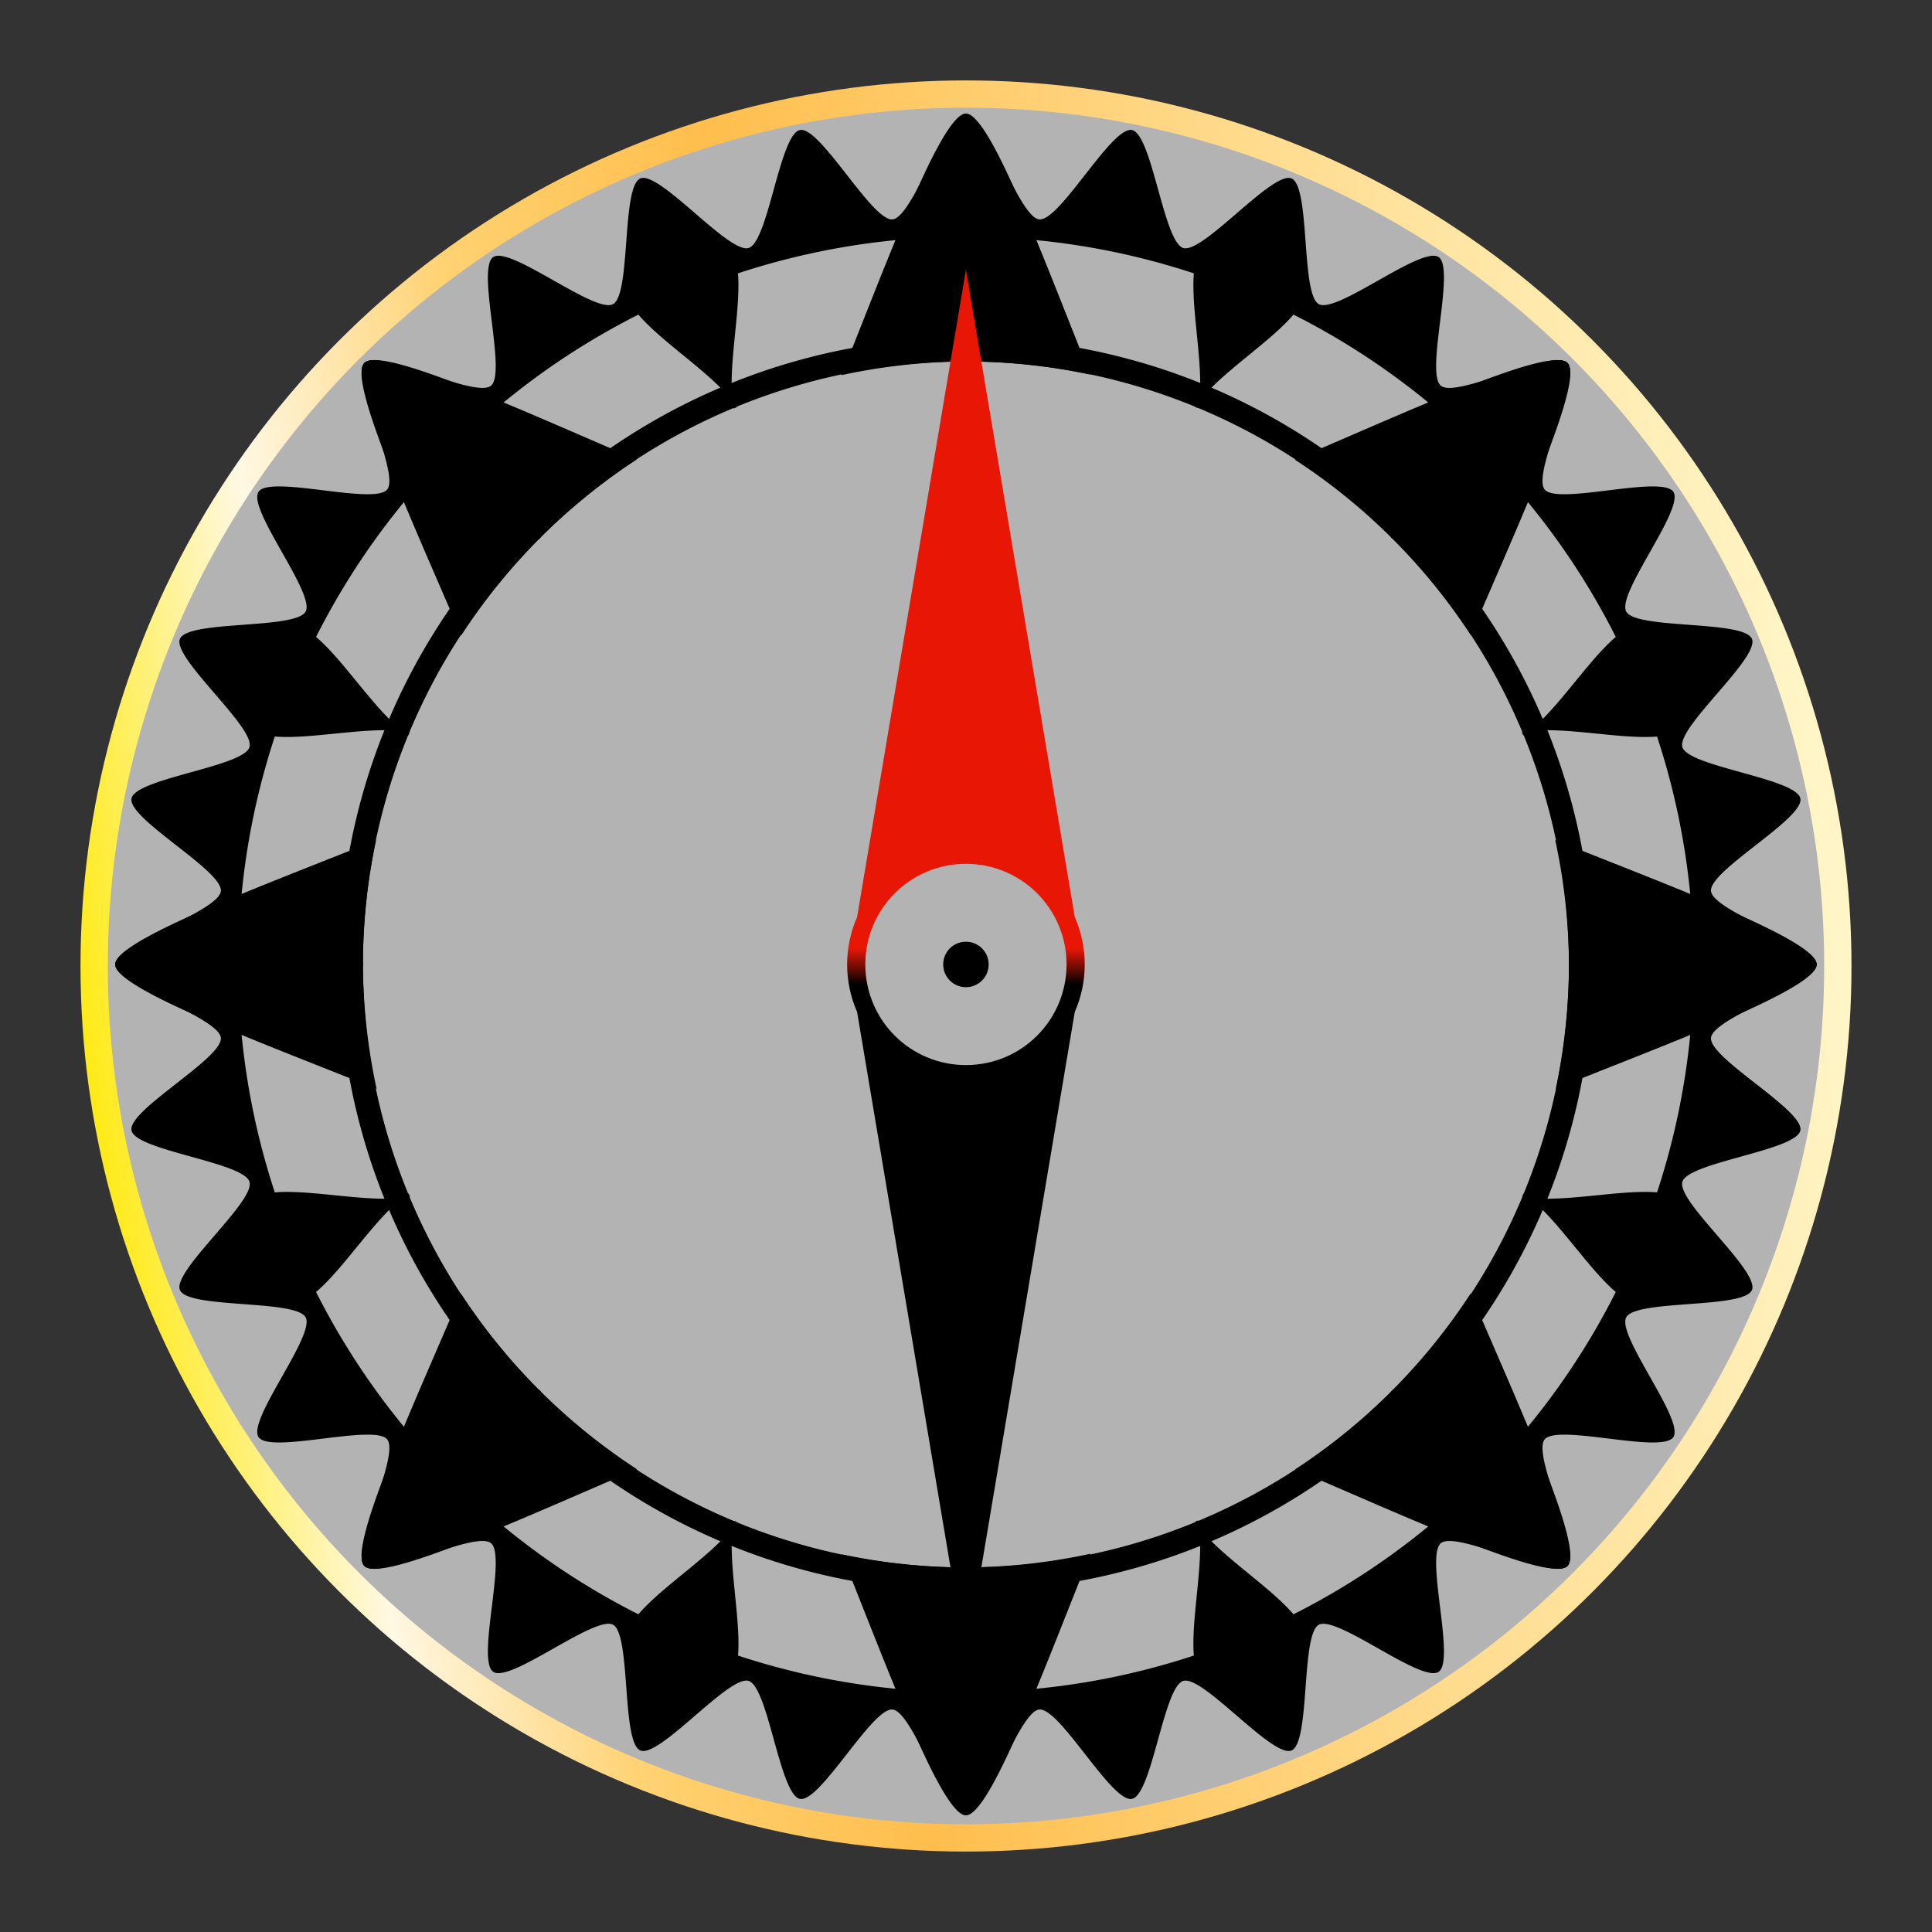 <?xml version="1.0" encoding="UTF-8" standalone="no"?>
<!-- Created with Inkscape (http://www.inkscape.org/) -->

<svg
   xmlns:dc="http://purl.org/dc/elements/1.1/"
   xmlns:cc="http://creativecommons.org/ns#"
   xmlns:rdf="http://www.w3.org/1999/02/22-rdf-syntax-ns#"
   xmlns:svg="http://www.w3.org/2000/svg"
   xmlns="http://www.w3.org/2000/svg"
   xmlns:xlink="http://www.w3.org/1999/xlink"
   xmlns:sodipodi="http://sodipodi.sourceforge.net/DTD/sodipodi-0.dtd"
   xmlns:inkscape="http://www.inkscape.org/namespaces/inkscape"
   width="192"
   height="192"
   viewBox="0 0 192 192"
   id="svg2"
   version="1.1"
   inkscape:version="0.91 r13725"
   sodipodi:docname="kc_compass.svg"
   inkscape:export-filename="C:\Users\qwerty\compass_400.png"
   inkscape:export-xdpi="187.5"
   inkscape:export-ydpi="187.5">
  <rect x="0" y="0" width="192" height="192" fill="#333333" stroke="none"/>
  <defs
     id="defs4">
    <linearGradient
       inkscape:collect="always"
       id="linearGradient4332">
      <stop
         style="stop-color:#000000;stop-opacity:1;"
         offset="0"
         id="stop4334" />
      <stop
         style="stop-color:#e81705;stop-opacity:1"
         offset="1"
         id="stop4336" />
    </linearGradient>
    <linearGradient
       inkscape:collect="always"
       id="linearGradient4227">
      <stop
         style="stop-color:#ffea17;stop-opacity:1"
         offset="0"
         id="stop4229" />
      <stop
         id="stop4239"
         offset="0.13"
         style="stop-color:#fff8e3;stop-opacity:1" />
      <stop
         id="stop4235"
         offset="0.26"
         style="stop-color:#ffd272;stop-opacity:1;" />
      <stop
         style="stop-color:#ffbe4d;stop-opacity:1;"
         offset="0.418"
         id="stop4237" />
      <stop
         style="stop-color:#fff5c6;stop-opacity:1"
         offset="1"
         id="stop4231" />
    </linearGradient>
    <linearGradient
       inkscape:collect="always"
       xlink:href="#linearGradient4227"
       id="linearGradient4219"
       x1="1.32"
       y1="981.498"
       x2="192.337"
       y2="956.362"
       gradientUnits="userSpaceOnUse"
       gradientTransform="matrix(0.904,0,0,0.904,9.209,91.657)" />
    <linearGradient
       inkscape:collect="always"
       xlink:href="#linearGradient4332"
       id="linearGradient4338"
       x1="95.979"
       y1="98.21"
       x2="95.979"
       y2="94.232"
       gradientUnits="userSpaceOnUse"
       gradientTransform="translate(0,860.362)" />
  </defs>
  <sodipodi:namedview
     id="base"
     pagecolor="#ffffff"
     bordercolor="#666666"
     borderopacity="1.0"
     inkscape:pageopacity="0.0"
     inkscape:pageshadow="2"
     inkscape:zoom="2.8284271"
     inkscape:cx="97.464249"
     inkscape:cy="63.96055"
     inkscape:document-units="px"
     inkscape:current-layer="layer1"
     showgrid="false"
     units="px"
     showborder="true"
     inkscape:window-width="1920"
     inkscape:window-height="1017"
     inkscape:window-x="1672"
     inkscape:window-y="83"
     inkscape:window-maximized="1"
     showguides="false" />
  <g
     inkscape:label="Vrstva 1"
     inkscape:groupmode="layer"
     id="layer1"
     transform="translate(0,-860.362)">
    <ellipse
       style="fill:#dcdcdc;fill-opacity:0.753;stroke:none;stroke-width:1;stroke-linecap:square;stroke-miterlimit:100;stroke-dasharray:none;stroke-opacity:1"
       id="path4347"
       cx="96"
       cy="956.362"
       rx="87.022"
       ry="87.03" />
    <ellipse
       style="fill:none;fill-opacity:1;stroke:#b3b3b3;stroke-width:1.808;stroke-miterlimit:4;stroke-dasharray:none;stroke-opacity:1"
       id="path4241"
       cx="96"
       cy="956.362"
       rx="63.126"
       ry="63.132" />
    <g
       id="g4192"
       transform="matrix(0.904,0,0,0.904,9.209,91.657)">
      <path
         style="fill:#b3b3b3;fill-opacity:1"
         d="m 95.5,29.256 0,9.279 c -3.491,0.03 -6.906,0.376 -10.223,1.002 l -1.809,-9.096 -0.98,0.195 1.807,9.082 c -3.397,0.703 -6.679,1.718 -9.828,2.992 l -3.547,-8.564 -0.924,0.381 3.543,8.555 c -3.175,1.35 -6.198,2.985 -9.051,4.859 l -5.154,-7.715 -0.83,0.557 5.15,7.707 c -2.839,1.936 -5.491,4.123 -7.934,6.523 l -6.562,-6.562 -0.707,0.707 6.562,6.562 c -2.401,2.443 -4.587,5.095 -6.523,7.934 l -7.707,-5.15 -0.557,0.83 7.713,5.154 c -1.874,2.852 -3.51,5.876 -4.859,9.051 l -8.553,-3.543 -0.381,0.924 8.562,3.547 c -1.274,3.149 -2.287,6.431 -2.99,9.828 l -9.082,-1.807 -0.195,0.98 9.094,1.809 C 38.909,88.594 38.563,92.009 38.533,95.5 l -9.277,0 0,1 9.277,0 c 0.03,3.491 0.376,6.906 1.002,10.223 l -9.094,1.809 0.195,0.98 9.082,-1.807 c 0.703,3.397 1.716,6.679 2.99,9.828 l -8.562,3.547 0.381,0.924 8.553,-3.543 c 1.35,3.175 2.985,6.197 4.859,9.049 l -7.713,5.154 0.557,0.832 7.707,-5.15 c 1.936,2.838 4.123,5.491 6.523,7.934 l -6.562,6.562 0.707,0.707 6.562,-6.562 c 2.443,2.401 5.095,4.587 7.934,6.523 l -5.15,7.707 0.83,0.557 5.154,-7.715 c 2.852,1.874 5.875,3.509 9.051,4.859 l -3.543,8.555 0.924,0.381 3.547,-8.564 c 3.149,1.274 6.431,2.289 9.828,2.992 l -1.807,9.082 0.98,0.195 1.809,-9.096 c 3.317,0.626 6.731,0.972 10.223,1.002 l 0,9.279 1,0 0,-9.279 c 3.491,-0.03 6.906,-0.376 10.223,-1.002 l 1.809,9.096 0.98,-0.195 -1.807,-9.082 c 3.397,-0.703 6.679,-1.718 9.828,-2.992 l 3.547,8.564 0.924,-0.381 -3.543,-8.555 c 3.175,-1.35 6.197,-2.984 9.049,-4.857 l 5.154,7.713 0.832,-0.557 -5.15,-7.707 c 2.838,-1.937 5.491,-4.123 7.934,-6.523 l 6.562,6.562 0.707,-0.707 -6.562,-6.562 c 2.4,-2.442 4.587,-5.096 6.523,-7.934 l 7.707,5.15 0.557,-0.832 -7.713,-5.154 c 1.874,-2.852 3.51,-5.874 4.859,-9.049 l 8.553,3.543 0.381,-0.924 -8.562,-3.547 c 1.274,-3.149 2.287,-6.431 2.99,-9.828 l 9.082,1.807 0.195,-0.98 -9.094,-1.809 c 0.626,-3.317 0.972,-6.731 1.002,-10.223 l 9.277,0 0,-1 -9.277,0 c -0.03,-3.491 -0.376,-6.906 -1.002,-10.223 l 9.094,-1.809 -0.195,-0.98 -9.082,1.807 c -0.703,-3.397 -1.716,-6.679 -2.99,-9.828 l 8.562,-3.547 -0.381,-0.924 -8.553,3.543 c -1.35,-3.175 -2.985,-6.199 -4.859,-9.051 l 7.713,-5.154 -0.557,-0.83 -7.707,5.15 c -1.937,-2.838 -4.123,-5.491 -6.523,-7.934 l 6.562,-6.562 -0.707,-0.707 -6.562,6.562 c -2.443,-2.401 -5.095,-4.587 -7.934,-6.523 l 5.15,-7.707 -0.832,-0.557 -5.154,7.713 c -2.852,-1.874 -5.874,-3.508 -9.049,-4.857 l 3.543,-8.555 -0.924,-0.381 -3.547,8.564 c -3.149,-1.274 -6.431,-2.289 -9.828,-2.992 l 1.807,-9.082 -0.98,-0.195 -1.809,9.096 C 103.406,38.911 99.991,38.565 96.5,38.535 l 0,-9.279 -1,0 z m 0,10.279 0,44.859 a 11.623,11.623 0 0 1 0.5,-0.018 11.623,11.623 0 0 1 0.5,0.025 l 0,-44.867 c 3.425,0.03 6.774,0.369 10.027,0.982 l -8.756,44.01 a 11.623,11.623 0 0 1 0.98,0.195 l 8.758,-44.023 c 3.333,0.69 6.553,1.683 9.643,2.932 L 99.977,85.094 a 11.623,11.623 0 0 1 0.924,0.383 l 17.18,-41.475 c 3.114,1.324 6.079,2.928 8.877,4.766 l -24.932,37.311 a 11.623,11.623 0 0 1 0.834,0.555 l 24.934,-37.314 c 2.784,1.9 5.387,4.044 7.783,6.398 l -31.729,31.729 a 11.623,11.623 0 0 1 0.709,0.705 L 136.283,56.424 c 2.355,2.396 4.499,4.999 6.398,7.783 l -37.316,24.934 a 11.623,11.623 0 0 1 0.559,0.83 l 37.309,-24.93 c 1.838,2.798 3.442,5.764 4.766,8.879 l -41.473,17.18 a 11.623,11.623 0 0 1 0.385,0.922 l 41.461,-17.174 c 1.249,3.09 2.242,6.31 2.932,9.643 l -44.023,8.756 a 11.623,11.623 0 0 1 0.199,0.98 l 44.006,-8.754 c 0.613,3.253 0.951,6.603 0.98,10.027 l -44.859,0 a 11.623,11.623 0 0 1 0.018,0.5 11.623,11.623 0 0 1 -0.025,0.5 l 44.867,0 c -0.03,3.425 -0.367,6.774 -0.98,10.027 l -44.012,-8.754 a 11.623,11.623 0 0 1 -0.195,0.979 l 44.025,8.758 c -0.69,3.333 -1.685,6.553 -2.934,9.643 l -41.463,-17.176 a 11.623,11.623 0 0 1 -0.381,0.924 l 41.473,17.18 c -1.324,3.115 -2.928,6.079 -4.766,8.877 l -37.311,-24.93 a 11.623,11.623 0 0 1 -0.555,0.832 l 37.314,24.934 c -1.9,2.784 -4.044,5.387 -6.398,7.783 l -31.729,-31.729 a 11.623,11.623 0 0 1 -0.705,0.709 l 31.727,31.727 c -2.396,2.355 -4.999,4.499 -7.783,6.398 l -24.932,-37.316 a 11.623,11.623 0 0 1 -0.832,0.561 l 24.928,37.307 c -2.798,1.837 -5.763,3.442 -8.877,4.766 l -17.18,-41.473 a 11.623,11.623 0 0 1 -0.922,0.385 l 17.174,41.459 c -3.09,1.249 -6.309,2.242 -9.643,2.932 L 98.752,107.279 a 11.623,11.623 0 0 1 -0.979,0.199 l 8.754,44.004 c -3.253,0.613 -6.603,0.953 -10.027,0.982 l 0,-44.859 a 11.623,11.623 0 0 1 -0.5,0.018 11.623,11.623 0 0 1 -0.5,-0.025 l 0,44.867 c -3.425,-0.03 -6.774,-0.369 -10.027,-0.982 l 8.756,-44.01 a 11.623,11.623 0 0 1 -0.982,-0.195 l -8.756,44.023 c -3.333,-0.69 -6.553,-1.683 -9.643,-2.932 l 17.176,-41.463 a 11.623,11.623 0 0 1 -0.924,-0.383 l -17.18,41.475 c -3.115,-1.324 -6.081,-2.928 -8.879,-4.766 l 24.93,-37.311 a 11.623,11.623 0 0 1 -0.832,-0.555 l -24.932,37.314 c -2.784,-1.9 -5.387,-4.044 -7.783,-6.398 L 88.152,104.555 a 11.623,11.623 0 0 1 -0.709,-0.705 l -31.727,31.727 c -2.355,-2.396 -4.499,-4.999 -6.398,-7.783 l 37.314,-24.934 a 11.623,11.623 0 0 1 -0.557,-0.83 l -37.309,24.928 c -1.837,-2.798 -3.442,-5.762 -4.766,-8.877 L 85.475,100.902 A 11.623,11.623 0 0 1 85.088,99.979 L 43.631,117.152 c -1.249,-3.09 -2.244,-6.31 -2.934,-9.643 L 84.721,98.752 A 11.623,11.623 0 0 1 84.521,97.773 L 40.516,106.527 C 39.902,103.274 39.565,99.925 39.535,96.5 l 44.859,0 a 11.623,11.623 0 0 1 -0.018,-0.5 11.623,11.623 0 0 1 0.025,-0.5 l -44.867,0 c 0.03,-3.425 0.367,-6.774 0.98,-10.027 l 44.012,8.754 a 11.623,11.623 0 0 1 0.195,-0.98 l -44.025,-8.756 c 0.69,-3.333 1.683,-6.553 2.932,-9.643 L 85.094,92.023 a 11.623,11.623 0 0 1 0.381,-0.924 L 44.002,73.92 c 1.324,-3.115 2.928,-6.081 4.766,-8.879 l 37.311,24.932 a 11.623,11.623 0 0 1 0.555,-0.834 L 49.318,64.207 c 1.9,-2.784 4.044,-5.387 6.398,-7.783 l 31.729,31.729 a 11.623,11.623 0 0 1 0.705,-0.709 L 56.424,55.717 c 2.396,-2.355 4.999,-4.499 7.783,-6.398 l 24.932,37.316 a 11.623,11.623 0 0 1 0.832,-0.559 L 65.041,48.768 c 2.798,-1.838 5.764,-3.442 8.879,-4.766 l 17.18,41.473 a 11.623,11.623 0 0 1 0.92,-0.385 L 74.848,43.631 c 3.09,-1.249 6.309,-2.242 9.643,-2.932 l 8.756,44.021 a 11.623,11.623 0 0 1 0.98,-0.199 L 85.473,40.518 C 88.726,39.904 92.075,39.565 95.5,39.535 Z"
         transform="translate(0,860.362)"
         id="rect4146"
         inkscape:connector-curvature="0" />
    </g>
    <ellipse
       style="fill:none;fill-opacity:1;stroke:#b3b3b3;stroke-width:1.808;stroke-miterlimit:4;stroke-dasharray:none;stroke-opacity:1"
       id="path4243"
       cx="96"
       cy="956.362"
       rx="71.425"
       ry="71.432" />
    <g
       id="g4170"
       transform="matrix(0.904,0,0,0.904,9.209,91.657)">
      <path
         id="path4136"
         transform="translate(0,860.362)"
         d="m 96,2.473 c -2.263,0 -5.814,11.397 -8.066,11.619 C 85.681,14.314 79.974,3.828 77.754,4.27 75.534,4.711 74.273,16.581 72.107,17.238 69.942,17.895 62.3,8.726 60.209,9.592 58.118,10.458 59.197,22.347 57.201,23.414 c -1.996,1.067 -11.28,-6.437 -13.162,-5.18 -1.882,1.257 1.498,12.707 -0.252,14.143 -1.75,1.436 -12.321,-4.112 -13.922,-2.512 -1.6,1.6 3.948,12.172 2.512,13.922 -1.436,1.75 -12.885,-1.63 -14.143,0.252 -1.257,1.882 6.247,11.166 5.18,13.162 C 22.347,59.197 10.458,58.118 9.592,60.209 8.726,62.3 17.895,69.942 17.238,72.107 16.581,74.273 4.711,75.534 4.27,77.754 3.828,79.974 14.314,85.681 14.092,87.934 13.87,90.186 2.473,93.737 2.473,96 c 0,2.263 11.397,5.814 11.619,8.066 0.222,2.252 -10.264,7.96 -9.822,10.18 0.442,2.22 12.312,3.481 12.969,5.646 0.657,2.166 -8.513,9.807 -7.646,11.898 0.866,2.091 12.755,1.012 13.822,3.008 1.067,1.996 -6.437,11.28 -5.18,13.162 1.257,1.882 12.707,-1.498 14.143,0.252 1.436,1.75 -4.112,12.321 -2.512,13.922 1.6,1.6 12.172,-3.948 13.922,-2.512 1.75,1.436 -1.63,12.885 0.252,14.143 1.882,1.257 11.166,-6.247 13.162,-5.18 1.996,1.067 0.917,12.956 3.008,13.822 2.091,0.866 9.733,-8.303 11.898,-7.646 2.166,0.657 3.427,12.527 5.646,12.969 2.22,0.442 7.927,-10.044 10.18,-9.822 2.252,0.222 5.803,11.619 8.066,11.619 2.263,0 5.814,-11.397 8.066,-11.619 2.252,-0.222 7.96,10.264 10.18,9.822 2.22,-0.442 3.481,-12.312 5.646,-12.969 2.166,-0.657 9.807,8.513 11.898,7.646 2.091,-0.866 1.012,-12.755 3.008,-13.822 1.996,-1.067 11.28,6.437 13.162,5.18 1.882,-1.257 -1.498,-12.707 0.252,-14.143 1.75,-1.436 12.321,4.112 13.922,2.512 1.6,-1.6 -3.948,-12.172 -2.512,-13.922 1.436,-1.75 12.885,1.63 14.143,-0.252 1.257,-1.882 -6.247,-11.166 -5.18,-13.162 1.067,-1.996 12.956,-0.917 13.822,-3.008 0.866,-2.091 -8.303,-9.733 -7.646,-11.898 0.657,-2.166 12.527,-3.427 12.969,-5.646 0.442,-2.22 -10.044,-7.927 -9.822,-10.18 0.222,-2.252 11.619,-5.803 11.619,-8.066 0,-2.263 -11.397,-5.814 -11.619,-8.066 -0.222,-2.252 10.264,-7.96 9.822,-10.18 -0.442,-2.22 -12.312,-3.481 -12.969,-5.646 -0.657,-2.166 8.513,-9.807 7.646,-11.898 -0.866,-2.091 -12.755,-1.012 -13.822,-3.008 -1.067,-1.996 6.437,-11.28 5.18,-13.162 -1.257,-1.882 -12.707,1.498 -14.143,-0.252 -1.436,-1.75 4.112,-12.321 2.512,-13.922 -1.6,-1.6 -12.172,3.948 -13.922,2.512 -1.75,-1.436 1.63,-12.885 -0.252,-14.143 -1.882,-1.257 -11.166,6.247 -13.162,5.18 -1.996,-1.067 -0.917,-12.956 -3.008,-13.822 C 129.7,8.726 122.058,17.895 119.893,17.238 117.727,16.581 116.466,4.711 114.246,4.27 112.026,3.828 106.319,14.314 104.066,14.092 101.814,13.87 98.263,2.473 96,2.473 Z M 96,16 A 80,80 0 0 1 176,96 80,80 0 0 1 96,176 80,80 0 0 1 16,96 80,80 0 0 1 96,16 Z"
         style="fill:#000000;fill-opacity:1"
         inkscape:connector-curvature="0" />
      <path
         id="path4148"
         transform="translate(0,860.362)"
         d="M 96,27.084 A 68.915,68.915 0 0 0 27.084,96 68.915,68.915 0 0 0 96,164.916 68.915,68.915 0 0 0 164.916,96 68.915,68.915 0 0 0 96,27.084 Z m 0,2.625 A 66.291,66.291 0 0 1 162.291,96 66.291,66.291 0 0 1 96,162.291 66.291,66.291 0 0 1 29.709,96 66.291,66.291 0 0 1 96,29.709 Z"
         style="fill:#000000;fill-opacity:1"
         inkscape:connector-curvature="0" />
      <path
         id="path4154"
         transform="translate(0,860.362)"
         d="m 96,10.271 c -13.107,0 -2.209,11.047 0,18.68 2.209,-7.633 13.107,-18.68 0,-18.68 z m 0,18.68 c -0.076,0.261 -0.126,0.511 -0.18,0.764 A 66.291,66.291 0 0 1 96,29.709 a 66.291,66.291 0 0 1 0.18,0.01 C 96.126,29.465 96.076,29.213 96,28.951 Z M 67.234,15.76 c -1.05,0.023 -2.376,0.347 -4.041,1.037 -12.11,5.016 2.187,11.054 7.148,17.26 -0.759,-6.811 3.48,-18.443 -3.107,-18.297 z m 3.107,18.297 c 0.032,0.289 0.085,0.558 0.137,0.828 a 66.291,66.291 0 0 1 0.346,-0.154 C 70.671,34.506 70.521,34.281 70.342,34.057 Z M 124.766,15.76 c -6.588,-0.146 -2.348,11.486 -3.107,18.297 4.962,-6.206 19.258,-12.244 7.148,-17.26 -1.665,-0.69 -2.991,-1.014 -4.041,-1.037 z m -3.107,18.297 c -0.175,0.218 -0.321,0.437 -0.471,0.656 a 66.291,66.291 0 0 1 0.342,0.125 c 0.047,-0.256 0.099,-0.509 0.129,-0.781 z M 40.465,32.514 c -1.317,-0.079 -2.96,0.743 -5.084,2.867 -9.268,9.268 6.25,9.374 13.209,13.209 -2.956,-5.364 -3.697,-15.81 -8.125,-16.076 z m 8.125,16.076 c 0.138,0.251 0.287,0.476 0.436,0.703 a 66.291,66.291 0 0 1 0.256,-0.275 c -0.224,-0.146 -0.445,-0.292 -0.691,-0.428 z M 151.535,32.514 c -4.428,0.266 -5.169,10.712 -8.125,16.076 6.959,-3.835 22.477,-3.941 13.209,-13.209 -2.124,-2.124 -3.767,-2.946 -5.084,-2.867 z m -8.125,16.076 c -0.251,0.138 -0.476,0.287 -0.703,0.436 a 66.291,66.291 0 0 1 0.275,0.256 c 0.146,-0.224 0.292,-0.445 0.428,-0.691 z M 21.15,58.451 c -1.516,0.078 -2.974,1.411 -4.354,4.742 -5.016,12.11 9.363,6.268 17.26,7.148 -4.499,-3.597 -8.909,-12.097 -12.906,-11.891 z m 12.906,11.891 c 0.218,0.175 0.437,0.321 0.656,0.471 a 66.291,66.291 0 0 1 0.125,-0.342 c -0.256,-0.047 -0.509,-0.099 -0.781,-0.129 z M 170.85,58.451 c -3.997,-0.206 -8.407,8.294 -12.906,11.891 7.897,-0.88 22.276,4.962 17.26,-7.148 -1.38,-3.331 -2.837,-4.664 -4.354,-4.742 z m -12.906,11.891 c -0.289,0.032 -0.558,0.085 -0.828,0.137 a 66.291,66.291 0 0 1 0.154,0.346 c 0.225,-0.153 0.45,-0.303 0.674,-0.482 z M 14.016,89.654 C 11.757,89.615 10.271,91.193 10.271,96 c 0,13.107 11.047,2.209 18.68,0 C 24.118,94.601 17.916,89.722 14.016,89.654 Z M 28.951,96 c 0.261,0.076 0.511,0.126 0.764,0.18 A 66.291,66.291 0 0 1 29.709,96 66.291,66.291 0 0 1 29.719,95.82 C 29.465,95.874 29.213,95.924 28.951,96 Z M 177.984,89.654 C 174.084,89.722 167.882,94.601 163.049,96 c 7.633,2.209 18.68,13.107 18.68,0 0,-4.807 -1.485,-6.385 -3.744,-6.346 z M 163.049,96 c -0.261,-0.076 -0.511,-0.126 -0.764,-0.18 a 66.291,66.291 0 0 1 0.006,0.18 66.291,66.291 0 0 1 -0.01,0.18 C 162.535,96.126 162.787,96.076 163.049,96 Z M 22.137,121.02 c -4.846,-0.157 -8.161,0.975 -5.34,7.787 5.016,12.11 11.054,-2.187 17.26,-7.148 -3.455,0.385 -8.151,-0.517 -11.92,-0.639 z m 11.92,0.639 c 0.289,-0.032 0.558,-0.085 0.828,-0.137 a 66.291,66.291 0 0 1 -0.154,-0.346 c -0.225,0.153 -0.45,0.303 -0.674,0.482 z m 135.807,-0.639 c -3.769,0.122 -8.465,1.024 -11.92,0.639 6.206,4.962 12.244,19.258 17.26,7.148 2.822,-6.812 -0.493,-7.944 -5.34,-7.787 z m -11.92,0.639 c -0.218,-0.175 -0.437,-0.321 -0.656,-0.471 a 66.291,66.291 0 0 1 -0.125,0.342 c 0.256,0.047 0.509,0.099 0.781,0.129 z m -14.969,21.049 a 66.291,66.291 0 0 1 -0.256,0.275 c 0.224,0.146 0.445,0.292 0.691,0.428 -0.138,-0.251 -0.287,-0.476 -0.436,-0.703 z m 0.436,0.703 c 3.835,6.959 3.941,22.477 13.209,13.209 9.268,-9.268 -6.25,-9.374 -13.209,-13.209 z m -94.393,-0.691 c -0.146,0.224 -0.292,0.445 -0.428,0.691 0.251,-0.138 0.476,-0.287 0.703,-0.436 a 66.291,66.291 0 0 1 -0.275,-0.256 z m -0.428,0.691 c -6.959,3.835 -22.477,3.941 -13.209,13.209 9.268,9.268 9.374,-6.25 13.209,-13.209 z m 72.932,13.705 a 66.291,66.291 0 0 1 -0.346,0.154 c 0.153,0.225 0.303,0.45 0.482,0.674 -0.032,-0.289 -0.085,-0.558 -0.137,-0.828 z m 0.137,0.828 c 0.88,7.897 -4.962,22.276 7.148,17.26 12.11,-5.016 -2.187,-11.053 -7.148,-17.26 z m -51.187,-0.781 c -0.047,0.256 -0.099,0.509 -0.129,0.781 0.175,-0.218 0.321,-0.437 0.471,-0.656 a 66.291,66.291 0 0 1 -0.342,-0.125 z m -0.129,0.781 c -4.962,6.206 -19.258,12.244 -7.148,17.26 12.11,5.016 6.268,-9.363 7.148,-17.26 z m 25.479,4.338 c 0.054,0.254 0.104,0.505 0.18,0.768 0.076,-0.261 0.126,-0.511 0.18,-0.764 A 66.291,66.291 0 0 1 96,162.291 a 66.291,66.291 0 0 1 -0.18,-0.01 z M 96,163.049 c -2.209,7.633 -13.107,18.68 0,18.68 13.107,0 2.209,-11.047 0,-18.68 z"
         style="fill:#000000;fill-opacity:1"
         inkscape:connector-curvature="0" />
      <path
         id="path4146"
         transform="translate(0,860.362)"
         d="m 96,2.477 c -2.694,10e-8 -8.636,16.201 -13.684,28.74 A 66.291,66.291 0 0 1 96,29.709 66.291,66.291 0 0 1 109.658,31.154 C 104.616,18.624 98.69,2.477 96,2.477 Z M 30.836,29.562 c -0.448,0.019 -0.776,0.116 -0.967,0.307 -1.904,1.904 5.34,17.543 10.637,29.975 A 66.291,66.291 0 0 1 59.807,40.488 C 48.624,35.723 34.865,29.395 30.836,29.562 Z m 130.328,0 c -4.033,-0.167 -17.819,6.177 -29.008,10.943 a 66.291,66.291 0 0 1 19.355,19.301 c 5.295,-12.426 12.521,-28.035 10.619,-29.938 -0.19,-0.19 -0.519,-0.288 -0.967,-0.307 z M 160.783,82.316 A 66.291,66.291 0 0 1 162.291,96 66.291,66.291 0 0 1 160.846,109.658 C 173.376,104.616 189.523,98.69 189.523,96 c 0,-2.694 -16.201,-8.636 -28.74,-13.684 z M 31.154,82.342 C 18.624,87.384 2.477,93.31 2.477,96 c 10e-8,2.694 16.201,8.636 28.74,13.684 A 66.291,66.291 0 0 1 29.709,96 66.291,66.291 0 0 1 31.154,82.342 Z M 151.494,132.156 a 66.291,66.291 0 0 1 -19.301,19.355 c 12.426,5.295 28.035,12.521 29.938,10.619 1.904,-1.904 -5.34,-17.543 -10.637,-29.975 z m -111.006,0.037 c -5.295,12.426 -12.521,28.035 -10.619,29.938 1.904,1.904 17.543,-5.34 29.975,-10.637 A 66.291,66.291 0 0 1 40.488,132.193 Z M 109.684,160.783 A 66.291,66.291 0 0 1 96,162.291 66.291,66.291 0 0 1 82.342,160.846 C 87.384,173.376 93.31,189.523 96,189.523 c 2.694,0 8.636,-16.201 13.684,-28.74 z"
         style="fill:#000000;fill-opacity:1"
         inkscape:connector-curvature="0" />
    </g>
    <ellipse
       style="fill:none;fill-opacity:1;stroke:url(#linearGradient4219);stroke-width:2.712;stroke-miterlimit:4;stroke-dasharray:none;stroke-opacity:1"
       id="path4211"
       cx="96"
       cy="956.362"
       rx="86.644"
       ry="86.652" />
    <g
       id="g4351"
       transform="matrix(0.904,0,0,0.904,9.209,91.657)">
      <g
         transform="translate(3.5e-6,-2.5e-5)"
         id="g4324">
        <path
           inkscape:connector-curvature="0"
           id="path4247"
           d="m 95.979,879.87 0,0.244 -11.943,71.027 c -0.701,1.6 -1.096,3.365 -1.096,5.221 0,1.856 0.395,3.618 1.096,5.219 l 11.943,71.029 0,0.244 0.021,-0.121 0.02,0.121 0,-0.244 11.945,-71.029 c 0.701,-1.6 1.096,-3.363 1.096,-5.219 0,-1.856 -0.395,-3.62 -1.096,-5.221 l -11.945,-71.027 0,-0.244 -0.02,0.121 -0.021,-0.121 z M 96,945.302 c 6.12,0 11.061,4.94 11.061,11.061 0,6.12 -4.94,11.061 -11.061,11.061 -6.12,0 -11.061,-4.94 -11.061,-11.061 0,-6.12 4.94,-11.061 11.061,-11.061 z"
           style="color:#000000;font-style:normal;font-variant:normal;font-weight:normal;font-stretch:normal;font-size:medium;line-height:normal;font-family:sans-serif;text-indent:0;text-align:start;text-decoration:none;text-decoration-line:none;text-decoration-style:solid;text-decoration-color:#000000;letter-spacing:normal;word-spacing:normal;text-transform:none;direction:ltr;block-progression:tb;writing-mode:lr-tb;baseline-shift:baseline;text-anchor:start;white-space:normal;clip-rule:nonzero;display:inline;overflow:visible;visibility:visible;opacity:1;isolation:auto;mix-blend-mode:normal;color-interpolation:sRGB;color-interpolation-filters:linearRGB;solid-color:#000000;solid-opacity:1;fill:url(#linearGradient4338);fill-opacity:1;fill-rule:nonzero;stroke:none;stroke-width:2;stroke-linecap:butt;stroke-linejoin:miter;stroke-miterlimit:4;stroke-dasharray:none;stroke-dashoffset:0;stroke-opacity:1;color-rendering:auto;image-rendering:auto;shape-rendering:auto;text-rendering:auto;enable-background:accumulate" />
      </g>
      <circle
         r="2.5"
         cy="956.362"
         cx="96"
         id="path4349"
         style="fill:#000000;fill-opacity:1;stroke:none;stroke-width:1;stroke-linecap:square;stroke-miterlimit:100;stroke-dasharray:none;stroke-opacity:1" />
    </g>
  </g>
</svg>
